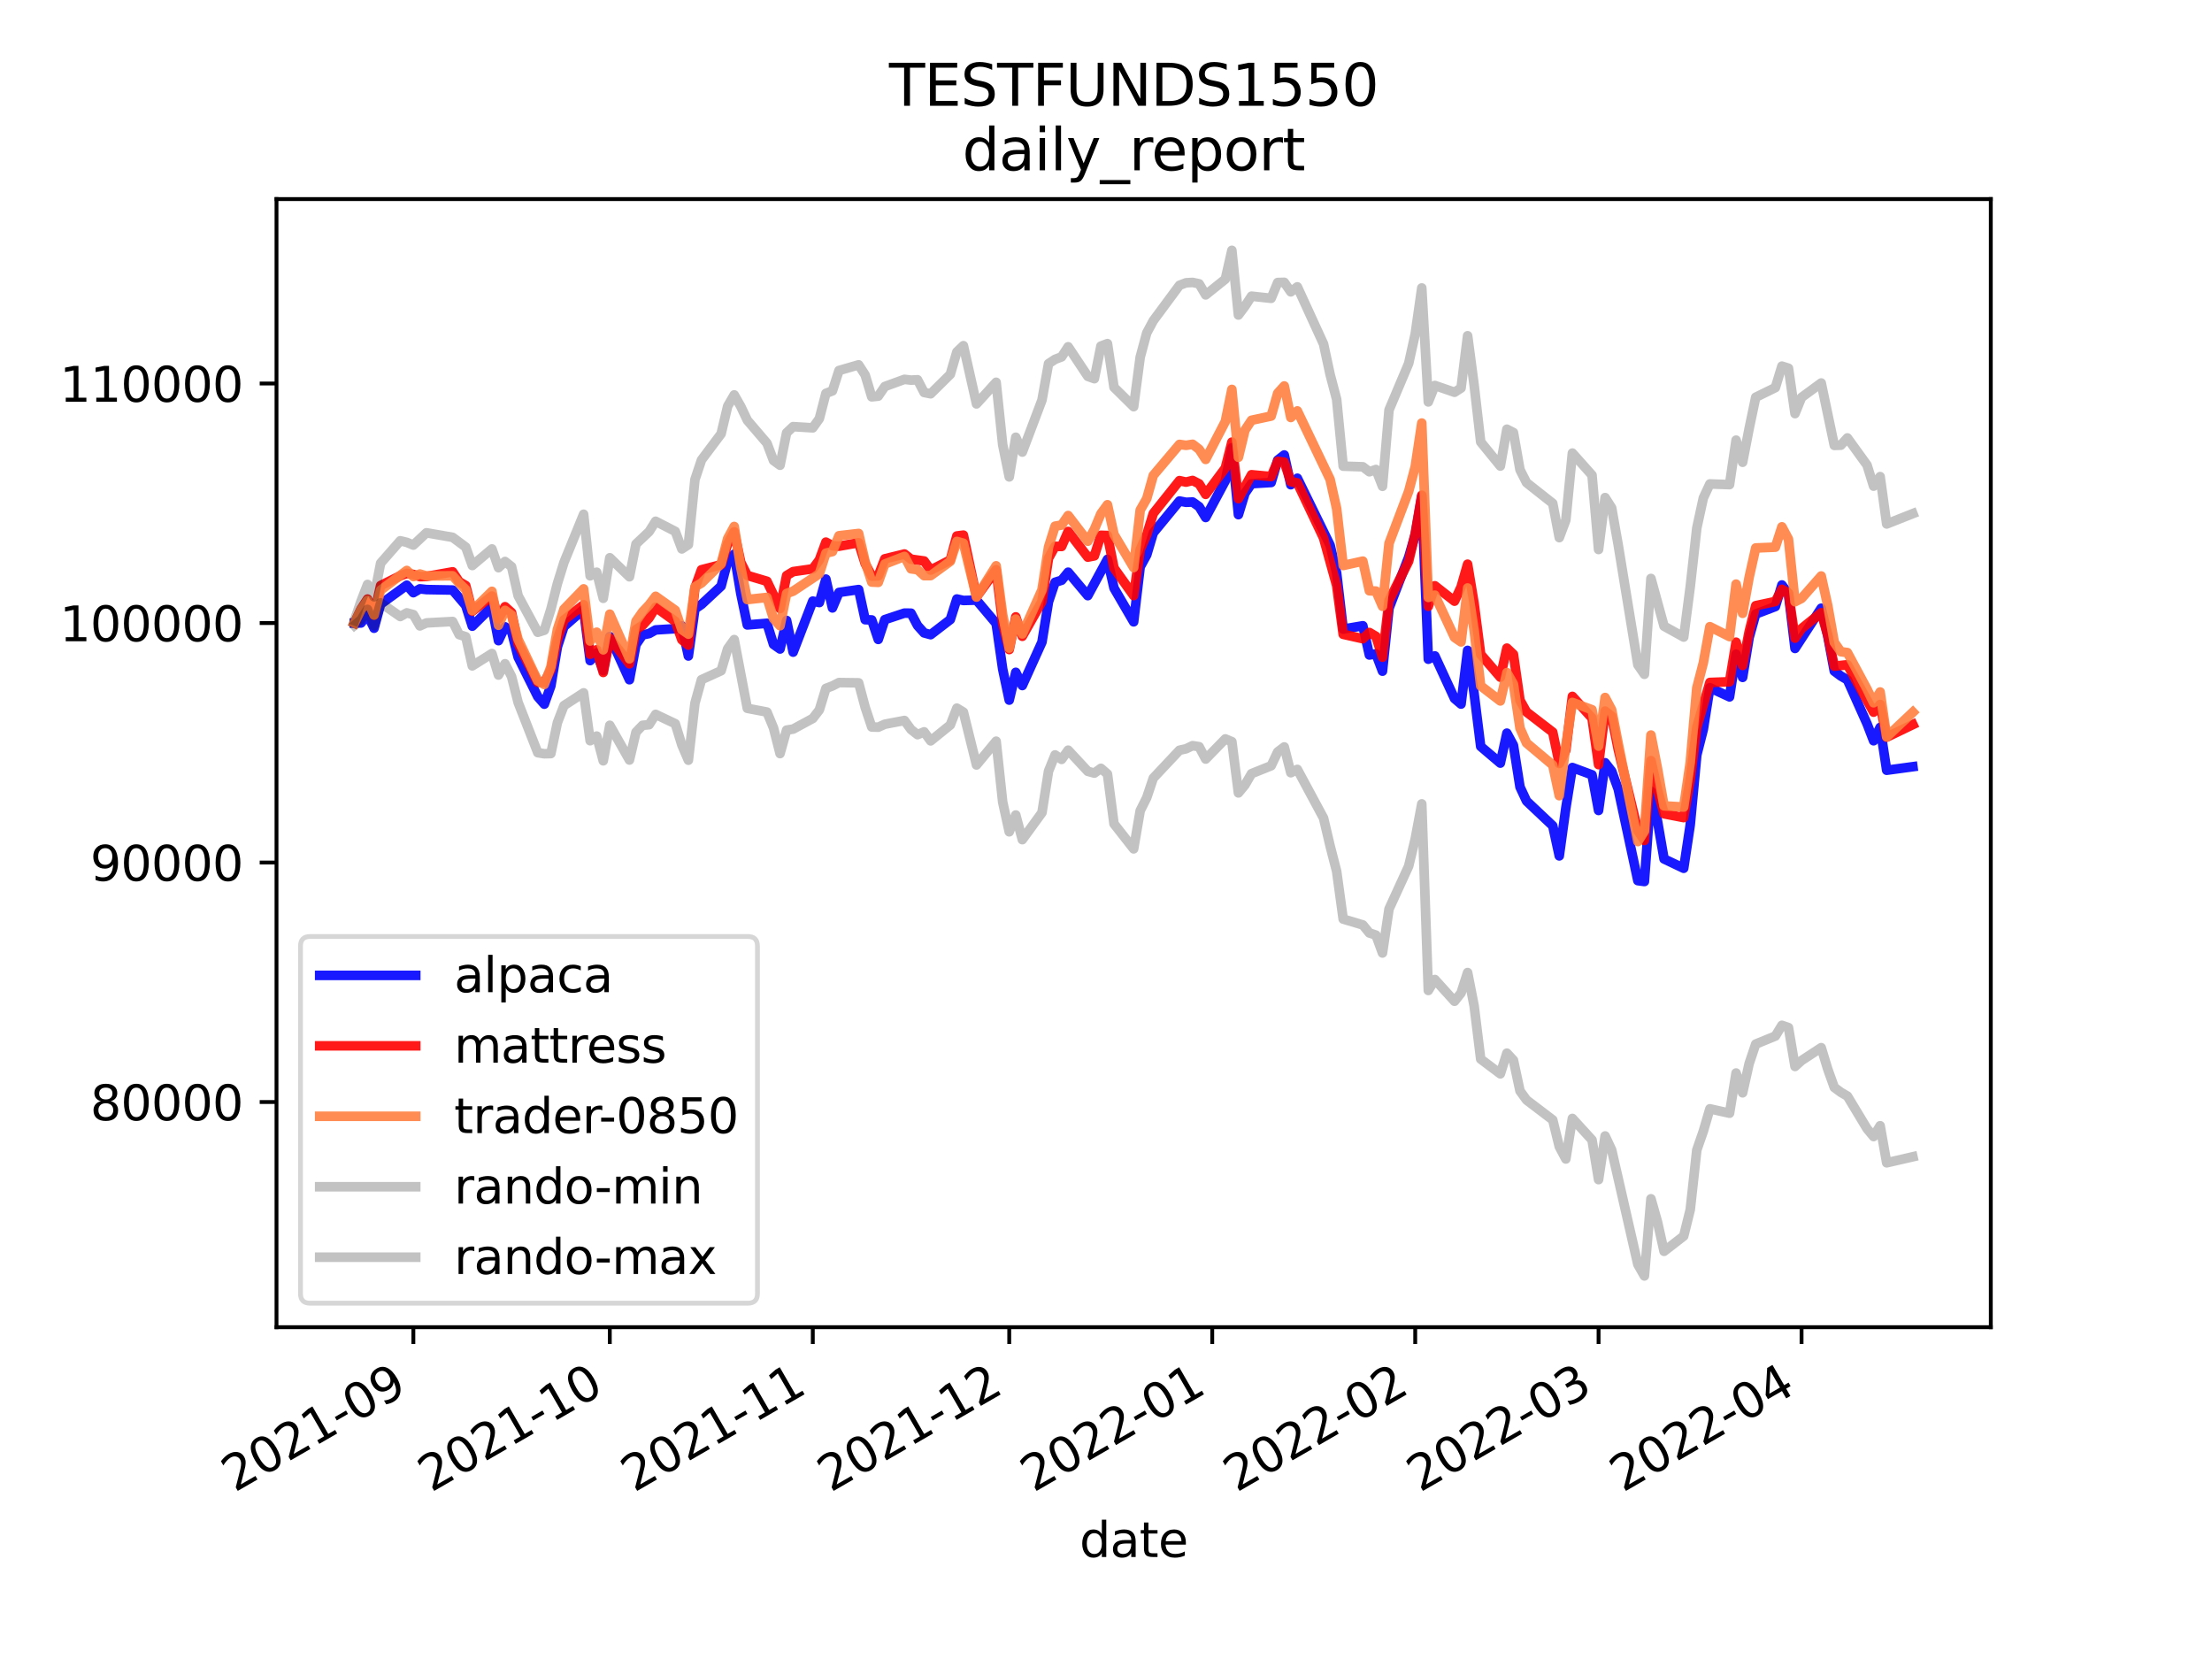 <?xml version="1.0" encoding="utf-8" standalone="no"?>
<!DOCTYPE svg PUBLIC "-//W3C//DTD SVG 1.1//EN"
  "http://www.w3.org/Graphics/SVG/1.1/DTD/svg11.dtd">
<svg height="345.6pt" version="1.1" viewBox="0 0 460.8 345.6" width="460.8pt" xmlns="http://www.w3.org/2000/svg" xmlns:xlink="http://www.w3.org/1999/xlink">
 <defs>
  <style type="text/css">*{stroke-linecap:butt;stroke-linejoin:round;}</style>
 </defs>
 <g id="figure_1">
  <g id="patch_1">
   <path d="M 0 345.6 
L 460.8 345.6 
L 460.8 0 
L 0 0 
z
" style="fill:#ffffff;"/>
  </g>
  <g id="axes_1">
   <g id="patch_2">
    <path d="M 57.6 276.48 
L 414.72 276.48 
L 414.72 41.472 
L 57.6 41.472 
z
" style="fill:#ffffff;"/>
   </g>
   <g id="matplotlib.axis_1">
    <g id="xtick_1">
     <g id="line2d_1">
      <defs>
       <path d="M 0 0 
L 0 3.5 
" id="mfaa1aee635" style="stroke:#000000;stroke-width:0.8;"/>
      </defs>
      <g>
       <use style="stroke:#000000;stroke-width:0.8;" x="86.11" xlink:href="#mfaa1aee635" y="276.48"/>
      </g>
     </g>
     <g id="text_1">
      <!-- 2021-09 -->
      <g transform="translate(48.885 310.952)rotate(-30)scale(0.1 -0.1)">
       <defs>
        <path d="M 1228 531 
L 3431 531 
L 3431 0 
L 469 0 
L 469 531 
Q 828 903 1448 1529 
Q 2069 2156 2228 2338 
Q 2531 2678 2651 2914 
Q 2772 3150 2772 3378 
Q 2772 3750 2511 3984 
Q 2250 4219 1831 4219 
Q 1534 4219 1204 4116 
Q 875 4013 500 3803 
L 500 4441 
Q 881 4594 1212 4672 
Q 1544 4750 1819 4750 
Q 2544 4750 2975 4387 
Q 3406 4025 3406 3419 
Q 3406 3131 3298 2873 
Q 3191 2616 2906 2266 
Q 2828 2175 2409 1742 
Q 1991 1309 1228 531 
z
" id="DejaVuSans-32" transform="scale(0.016)"/>
        <path d="M 2034 4250 
Q 1547 4250 1301 3770 
Q 1056 3291 1056 2328 
Q 1056 1369 1301 889 
Q 1547 409 2034 409 
Q 2525 409 2770 889 
Q 3016 1369 3016 2328 
Q 3016 3291 2770 3770 
Q 2525 4250 2034 4250 
z
M 2034 4750 
Q 2819 4750 3233 4129 
Q 3647 3509 3647 2328 
Q 3647 1150 3233 529 
Q 2819 -91 2034 -91 
Q 1250 -91 836 529 
Q 422 1150 422 2328 
Q 422 3509 836 4129 
Q 1250 4750 2034 4750 
z
" id="DejaVuSans-30" transform="scale(0.016)"/>
        <path d="M 794 531 
L 1825 531 
L 1825 4091 
L 703 3866 
L 703 4441 
L 1819 4666 
L 2450 4666 
L 2450 531 
L 3481 531 
L 3481 0 
L 794 0 
L 794 531 
z
" id="DejaVuSans-31" transform="scale(0.016)"/>
        <path d="M 313 2009 
L 1997 2009 
L 1997 1497 
L 313 1497 
L 313 2009 
z
" id="DejaVuSans-2d" transform="scale(0.016)"/>
        <path d="M 703 97 
L 703 672 
Q 941 559 1184 500 
Q 1428 441 1663 441 
Q 2288 441 2617 861 
Q 2947 1281 2994 2138 
Q 2813 1869 2534 1725 
Q 2256 1581 1919 1581 
Q 1219 1581 811 2004 
Q 403 2428 403 3163 
Q 403 3881 828 4315 
Q 1253 4750 1959 4750 
Q 2769 4750 3195 4129 
Q 3622 3509 3622 2328 
Q 3622 1225 3098 567 
Q 2575 -91 1691 -91 
Q 1453 -91 1209 -44 
Q 966 3 703 97 
z
M 1959 2075 
Q 2384 2075 2632 2365 
Q 2881 2656 2881 3163 
Q 2881 3666 2632 3958 
Q 2384 4250 1959 4250 
Q 1534 4250 1286 3958 
Q 1038 3666 1038 3163 
Q 1038 2656 1286 2365 
Q 1534 2075 1959 2075 
z
" id="DejaVuSans-39" transform="scale(0.016)"/>
       </defs>
       <use xlink:href="#DejaVuSans-32"/>
       <use x="63.623" xlink:href="#DejaVuSans-30"/>
       <use x="127.246" xlink:href="#DejaVuSans-32"/>
       <use x="190.869" xlink:href="#DejaVuSans-31"/>
       <use x="254.492" xlink:href="#DejaVuSans-2d"/>
       <use x="290.576" xlink:href="#DejaVuSans-30"/>
       <use x="354.199" xlink:href="#DejaVuSans-39"/>
      </g>
     </g>
    </g>
    <g id="xtick_2">
     <g id="line2d_2">
      <g>
       <use style="stroke:#000000;stroke-width:0.8;" x="127.032" xlink:href="#mfaa1aee635" y="276.48"/>
      </g>
     </g>
     <g id="text_2">
      <!-- 2021-10 -->
      <g transform="translate(89.808 310.952)rotate(-30)scale(0.1 -0.1)">
       <use xlink:href="#DejaVuSans-32"/>
       <use x="63.623" xlink:href="#DejaVuSans-30"/>
       <use x="127.246" xlink:href="#DejaVuSans-32"/>
       <use x="190.869" xlink:href="#DejaVuSans-31"/>
       <use x="254.492" xlink:href="#DejaVuSans-2d"/>
       <use x="290.576" xlink:href="#DejaVuSans-31"/>
       <use x="354.199" xlink:href="#DejaVuSans-30"/>
      </g>
     </g>
    </g>
    <g id="xtick_3">
     <g id="line2d_3">
      <g>
       <use style="stroke:#000000;stroke-width:0.8;" x="169.319" xlink:href="#mfaa1aee635" y="276.48"/>
      </g>
     </g>
     <g id="text_3">
      <!-- 2021-11 -->
      <g transform="translate(132.095 310.952)rotate(-30)scale(0.1 -0.1)">
       <use xlink:href="#DejaVuSans-32"/>
       <use x="63.623" xlink:href="#DejaVuSans-30"/>
       <use x="127.246" xlink:href="#DejaVuSans-32"/>
       <use x="190.869" xlink:href="#DejaVuSans-31"/>
       <use x="254.492" xlink:href="#DejaVuSans-2d"/>
       <use x="290.576" xlink:href="#DejaVuSans-31"/>
       <use x="354.199" xlink:href="#DejaVuSans-31"/>
      </g>
     </g>
    </g>
    <g id="xtick_4">
     <g id="line2d_4">
      <g>
       <use style="stroke:#000000;stroke-width:0.8;" x="210.242" xlink:href="#mfaa1aee635" y="276.48"/>
      </g>
     </g>
     <g id="text_4">
      <!-- 2021-12 -->
      <g transform="translate(173.017 310.952)rotate(-30)scale(0.1 -0.1)">
       <use xlink:href="#DejaVuSans-32"/>
       <use x="63.623" xlink:href="#DejaVuSans-30"/>
       <use x="127.246" xlink:href="#DejaVuSans-32"/>
       <use x="190.869" xlink:href="#DejaVuSans-31"/>
       <use x="254.492" xlink:href="#DejaVuSans-2d"/>
       <use x="290.576" xlink:href="#DejaVuSans-31"/>
       <use x="354.199" xlink:href="#DejaVuSans-32"/>
      </g>
     </g>
    </g>
    <g id="xtick_5">
     <g id="line2d_5">
      <g>
       <use style="stroke:#000000;stroke-width:0.8;" x="252.529" xlink:href="#mfaa1aee635" y="276.48"/>
      </g>
     </g>
     <g id="text_5">
      <!-- 2022-01 -->
      <g transform="translate(215.304 310.952)rotate(-30)scale(0.1 -0.1)">
       <use xlink:href="#DejaVuSans-32"/>
       <use x="63.623" xlink:href="#DejaVuSans-30"/>
       <use x="127.246" xlink:href="#DejaVuSans-32"/>
       <use x="190.869" xlink:href="#DejaVuSans-32"/>
       <use x="254.492" xlink:href="#DejaVuSans-2d"/>
       <use x="290.576" xlink:href="#DejaVuSans-30"/>
       <use x="354.199" xlink:href="#DejaVuSans-31"/>
      </g>
     </g>
    </g>
    <g id="xtick_6">
     <g id="line2d_6">
      <g>
       <use style="stroke:#000000;stroke-width:0.8;" x="294.816" xlink:href="#mfaa1aee635" y="276.48"/>
      </g>
     </g>
     <g id="text_6">
      <!-- 2022-02 -->
      <g transform="translate(257.591 310.952)rotate(-30)scale(0.1 -0.1)">
       <use xlink:href="#DejaVuSans-32"/>
       <use x="63.623" xlink:href="#DejaVuSans-30"/>
       <use x="127.246" xlink:href="#DejaVuSans-32"/>
       <use x="190.869" xlink:href="#DejaVuSans-32"/>
       <use x="254.492" xlink:href="#DejaVuSans-2d"/>
       <use x="290.576" xlink:href="#DejaVuSans-30"/>
       <use x="354.199" xlink:href="#DejaVuSans-32"/>
      </g>
     </g>
    </g>
    <g id="xtick_7">
     <g id="line2d_7">
      <g>
       <use style="stroke:#000000;stroke-width:0.8;" x="333.011" xlink:href="#mfaa1aee635" y="276.48"/>
      </g>
     </g>
     <g id="text_7">
      <!-- 2022-03 -->
      <g transform="translate(295.786 310.952)rotate(-30)scale(0.1 -0.1)">
       <defs>
        <path d="M 2597 2516 
Q 3050 2419 3304 2112 
Q 3559 1806 3559 1356 
Q 3559 666 3084 287 
Q 2609 -91 1734 -91 
Q 1441 -91 1130 -33 
Q 819 25 488 141 
L 488 750 
Q 750 597 1062 519 
Q 1375 441 1716 441 
Q 2309 441 2620 675 
Q 2931 909 2931 1356 
Q 2931 1769 2642 2001 
Q 2353 2234 1838 2234 
L 1294 2234 
L 1294 2753 
L 1863 2753 
Q 2328 2753 2575 2939 
Q 2822 3125 2822 3475 
Q 2822 3834 2567 4026 
Q 2313 4219 1838 4219 
Q 1578 4219 1281 4162 
Q 984 4106 628 3988 
L 628 4550 
Q 988 4650 1302 4700 
Q 1616 4750 1894 4750 
Q 2613 4750 3031 4423 
Q 3450 4097 3450 3541 
Q 3450 3153 3228 2886 
Q 3006 2619 2597 2516 
z
" id="DejaVuSans-33" transform="scale(0.016)"/>
       </defs>
       <use xlink:href="#DejaVuSans-32"/>
       <use x="63.623" xlink:href="#DejaVuSans-30"/>
       <use x="127.246" xlink:href="#DejaVuSans-32"/>
       <use x="190.869" xlink:href="#DejaVuSans-32"/>
       <use x="254.492" xlink:href="#DejaVuSans-2d"/>
       <use x="290.576" xlink:href="#DejaVuSans-30"/>
       <use x="354.199" xlink:href="#DejaVuSans-33"/>
      </g>
     </g>
    </g>
    <g id="xtick_8">
     <g id="line2d_8">
      <g>
       <use style="stroke:#000000;stroke-width:0.8;" x="375.298" xlink:href="#mfaa1aee635" y="276.48"/>
      </g>
     </g>
     <g id="text_8">
      <!-- 2022-04 -->
      <g transform="translate(338.073 310.952)rotate(-30)scale(0.1 -0.1)">
       <defs>
        <path d="M 2419 4116 
L 825 1625 
L 2419 1625 
L 2419 4116 
z
M 2253 4666 
L 3047 4666 
L 3047 1625 
L 3713 1625 
L 3713 1100 
L 3047 1100 
L 3047 0 
L 2419 0 
L 2419 1100 
L 313 1100 
L 313 1709 
L 2253 4666 
z
" id="DejaVuSans-34" transform="scale(0.016)"/>
       </defs>
       <use xlink:href="#DejaVuSans-32"/>
       <use x="63.623" xlink:href="#DejaVuSans-30"/>
       <use x="127.246" xlink:href="#DejaVuSans-32"/>
       <use x="190.869" xlink:href="#DejaVuSans-32"/>
       <use x="254.492" xlink:href="#DejaVuSans-2d"/>
       <use x="290.576" xlink:href="#DejaVuSans-30"/>
       <use x="354.199" xlink:href="#DejaVuSans-34"/>
      </g>
     </g>
    </g>
    <g id="text_9">
     <!-- date -->
     <g transform="translate(224.885 324.351)scale(0.1 -0.1)">
      <defs>
       <path d="M 2906 2969 
L 2906 4863 
L 3481 4863 
L 3481 0 
L 2906 0 
L 2906 525 
Q 2725 213 2448 61 
Q 2172 -91 1784 -91 
Q 1150 -91 751 415 
Q 353 922 353 1747 
Q 353 2572 751 3078 
Q 1150 3584 1784 3584 
Q 2172 3584 2448 3432 
Q 2725 3281 2906 2969 
z
M 947 1747 
Q 947 1113 1208 752 
Q 1469 391 1925 391 
Q 2381 391 2643 752 
Q 2906 1113 2906 1747 
Q 2906 2381 2643 2742 
Q 2381 3103 1925 3103 
Q 1469 3103 1208 2742 
Q 947 2381 947 1747 
z
" id="DejaVuSans-64" transform="scale(0.016)"/>
       <path d="M 2194 1759 
Q 1497 1759 1228 1600 
Q 959 1441 959 1056 
Q 959 750 1161 570 
Q 1363 391 1709 391 
Q 2188 391 2477 730 
Q 2766 1069 2766 1631 
L 2766 1759 
L 2194 1759 
z
M 3341 1997 
L 3341 0 
L 2766 0 
L 2766 531 
Q 2569 213 2275 61 
Q 1981 -91 1556 -91 
Q 1019 -91 701 211 
Q 384 513 384 1019 
Q 384 1609 779 1909 
Q 1175 2209 1959 2209 
L 2766 2209 
L 2766 2266 
Q 2766 2663 2505 2880 
Q 2244 3097 1772 3097 
Q 1472 3097 1187 3025 
Q 903 2953 641 2809 
L 641 3341 
Q 956 3463 1253 3523 
Q 1550 3584 1831 3584 
Q 2591 3584 2966 3190 
Q 3341 2797 3341 1997 
z
" id="DejaVuSans-61" transform="scale(0.016)"/>
       <path d="M 1172 4494 
L 1172 3500 
L 2356 3500 
L 2356 3053 
L 1172 3053 
L 1172 1153 
Q 1172 725 1289 603 
Q 1406 481 1766 481 
L 2356 481 
L 2356 0 
L 1766 0 
Q 1100 0 847 248 
Q 594 497 594 1153 
L 594 3053 
L 172 3053 
L 172 3500 
L 594 3500 
L 594 4494 
L 1172 4494 
z
" id="DejaVuSans-74" transform="scale(0.016)"/>
       <path d="M 3597 1894 
L 3597 1613 
L 953 1613 
Q 991 1019 1311 708 
Q 1631 397 2203 397 
Q 2534 397 2845 478 
Q 3156 559 3463 722 
L 3463 178 
Q 3153 47 2828 -22 
Q 2503 -91 2169 -91 
Q 1331 -91 842 396 
Q 353 884 353 1716 
Q 353 2575 817 3079 
Q 1281 3584 2069 3584 
Q 2775 3584 3186 3129 
Q 3597 2675 3597 1894 
z
M 3022 2063 
Q 3016 2534 2758 2815 
Q 2500 3097 2075 3097 
Q 1594 3097 1305 2825 
Q 1016 2553 972 2059 
L 3022 2063 
z
" id="DejaVuSans-65" transform="scale(0.016)"/>
      </defs>
      <use xlink:href="#DejaVuSans-64"/>
      <use x="63.477" xlink:href="#DejaVuSans-61"/>
      <use x="124.756" xlink:href="#DejaVuSans-74"/>
      <use x="163.965" xlink:href="#DejaVuSans-65"/>
     </g>
    </g>
   </g>
   <g id="matplotlib.axis_2">
    <g id="ytick_1">
     <g id="line2d_9">
      <defs>
       <path d="M 0 0 
L -3.5 0 
" id="mb81614336d" style="stroke:#000000;stroke-width:0.8;"/>
      </defs>
      <g>
       <use style="stroke:#000000;stroke-width:0.8;" x="57.6" xlink:href="#mb81614336d" y="229.572"/>
      </g>
     </g>
     <g id="text_10">
      <!-- 80000 -->
      <g transform="translate(18.788 233.372)scale(0.1 -0.1)">
       <defs>
        <path d="M 2034 2216 
Q 1584 2216 1326 1975 
Q 1069 1734 1069 1313 
Q 1069 891 1326 650 
Q 1584 409 2034 409 
Q 2484 409 2743 651 
Q 3003 894 3003 1313 
Q 3003 1734 2745 1975 
Q 2488 2216 2034 2216 
z
M 1403 2484 
Q 997 2584 770 2862 
Q 544 3141 544 3541 
Q 544 4100 942 4425 
Q 1341 4750 2034 4750 
Q 2731 4750 3128 4425 
Q 3525 4100 3525 3541 
Q 3525 3141 3298 2862 
Q 3072 2584 2669 2484 
Q 3125 2378 3379 2068 
Q 3634 1759 3634 1313 
Q 3634 634 3220 271 
Q 2806 -91 2034 -91 
Q 1263 -91 848 271 
Q 434 634 434 1313 
Q 434 1759 690 2068 
Q 947 2378 1403 2484 
z
M 1172 3481 
Q 1172 3119 1398 2916 
Q 1625 2713 2034 2713 
Q 2441 2713 2670 2916 
Q 2900 3119 2900 3481 
Q 2900 3844 2670 4047 
Q 2441 4250 2034 4250 
Q 1625 4250 1398 4047 
Q 1172 3844 1172 3481 
z
" id="DejaVuSans-38" transform="scale(0.016)"/>
       </defs>
       <use xlink:href="#DejaVuSans-38"/>
       <use x="63.623" xlink:href="#DejaVuSans-30"/>
       <use x="127.246" xlink:href="#DejaVuSans-30"/>
       <use x="190.869" xlink:href="#DejaVuSans-30"/>
       <use x="254.492" xlink:href="#DejaVuSans-30"/>
      </g>
     </g>
    </g>
    <g id="ytick_2">
     <g id="line2d_10">
      <g>
       <use style="stroke:#000000;stroke-width:0.8;" x="57.6" xlink:href="#mb81614336d" y="179.679"/>
      </g>
     </g>
     <g id="text_11">
      <!-- 90000 -->
      <g transform="translate(18.788 183.479)scale(0.1 -0.1)">
       <use xlink:href="#DejaVuSans-39"/>
       <use x="63.623" xlink:href="#DejaVuSans-30"/>
       <use x="127.246" xlink:href="#DejaVuSans-30"/>
       <use x="190.869" xlink:href="#DejaVuSans-30"/>
       <use x="254.492" xlink:href="#DejaVuSans-30"/>
      </g>
     </g>
    </g>
    <g id="ytick_3">
     <g id="line2d_11">
      <g>
       <use style="stroke:#000000;stroke-width:0.8;" x="57.6" xlink:href="#mb81614336d" y="129.787"/>
      </g>
     </g>
     <g id="text_12">
      <!-- 100000 -->
      <g transform="translate(12.425 133.586)scale(0.1 -0.1)">
       <use xlink:href="#DejaVuSans-31"/>
       <use x="63.623" xlink:href="#DejaVuSans-30"/>
       <use x="127.246" xlink:href="#DejaVuSans-30"/>
       <use x="190.869" xlink:href="#DejaVuSans-30"/>
       <use x="254.492" xlink:href="#DejaVuSans-30"/>
       <use x="318.115" xlink:href="#DejaVuSans-30"/>
      </g>
     </g>
    </g>
    <g id="ytick_4">
     <g id="line2d_12">
      <g>
       <use style="stroke:#000000;stroke-width:0.8;" x="57.6" xlink:href="#mb81614336d" y="79.894"/>
      </g>
     </g>
     <g id="text_13">
      <!-- 110000 -->
      <g transform="translate(12.425 83.693)scale(0.1 -0.1)">
       <use xlink:href="#DejaVuSans-31"/>
       <use x="63.623" xlink:href="#DejaVuSans-31"/>
       <use x="127.246" xlink:href="#DejaVuSans-30"/>
       <use x="190.869" xlink:href="#DejaVuSans-30"/>
       <use x="254.492" xlink:href="#DejaVuSans-30"/>
       <use x="318.115" xlink:href="#DejaVuSans-30"/>
      </g>
     </g>
    </g>
   </g>
   <g id="line2d_13">
    <path clip-path="url(#p9265142a71)" d="M 73.833 129.787 
L 75.197 129.784 
L 76.561 128.086 
L 77.925 130.87 
L 79.289 125.853 
L 84.745 121.909 
L 86.11 123.465 
L 87.474 122.666 
L 88.838 122.821 
L 94.294 122.918 
L 97.022 126.135 
L 98.386 130.444 
L 102.479 126.388 
L 103.843 133.461 
L 105.207 130.579 
L 106.571 131.546 
L 107.935 136.905 
L 112.027 145.125 
L 113.391 146.689 
L 114.756 142.885 
L 116.12 134.735 
L 117.484 130.527 
L 121.576 126.948 
L 122.94 137.616 
L 124.304 136.02 
L 125.668 139.69 
L 127.032 132.603 
L 131.125 141.6 
L 132.489 134.26 
L 133.853 132.262 
L 135.217 131.986 
L 136.581 131.225 
L 140.673 130.97 
L 142.037 130.384 
L 143.402 136.657 
L 144.766 126.849 
L 146.13 125.916 
L 150.222 122.099 
L 151.586 116.921 
L 152.95 115.438 
L 154.314 123.625 
L 155.678 130.184 
L 159.771 129.842 
L 161.135 134.234 
L 162.499 135.198 
L 163.863 129.248 
L 165.227 135.851 
L 169.319 125.224 
L 170.683 125.526 
L 172.048 120.636 
L 173.412 126.64 
L 174.776 123.417 
L 178.868 122.815 
L 180.232 129.094 
L 181.596 129.143 
L 182.96 133.204 
L 184.324 129.08 
L 188.417 127.72 
L 189.781 127.739 
L 191.145 130.319 
L 192.509 131.843 
L 193.873 132.213 
L 197.965 129.068 
L 199.329 124.783 
L 200.694 125.089 
L 203.422 125.016 
L 207.514 129.874 
L 208.878 139.392 
L 210.242 145.846 
L 211.606 140.057 
L 212.97 142.808 
L 217.063 133.753 
L 218.427 125.34 
L 219.791 121.3 
L 221.155 120.875 
L 222.519 119.201 
L 226.611 124.083 
L 230.704 116.522 
L 232.068 122.512 
L 236.16 129.54 
L 237.524 118.079 
L 238.888 115.587 
L 240.252 111.004 
L 245.709 104.37 
L 247.073 104.638 
L 248.437 104.579 
L 249.801 105.555 
L 251.165 107.799 
L 255.257 100.153 
L 256.621 93.287 
L 257.986 107.213 
L 259.35 102.759 
L 260.714 100.762 
L 264.806 100.513 
L 266.17 95.853 
L 267.534 94.783 
L 268.898 100.976 
L 270.262 99.622 
L 277.083 113.571 
L 278.447 119.373 
L 279.811 131.054 
L 283.903 130.357 
L 285.267 136.446 
L 286.632 136.206 
L 287.996 139.818 
L 289.36 126.706 
L 293.452 116.075 
L 294.816 111.387 
L 296.18 103.368 
L 297.544 137.325 
L 298.908 136.64 
L 303.001 145.516 
L 304.365 146.675 
L 305.729 135.492 
L 307.093 144.557 
L 308.457 155.497 
L 312.549 158.969 
L 313.913 152.731 
L 315.277 155.257 
L 316.642 163.943 
L 318.006 166.873 
L 323.462 172.025 
L 324.826 178.298 
L 326.19 168.342 
L 327.554 159.89 
L 331.647 161.415 
L 333.011 168.831 
L 334.375 158.894 
L 335.739 160.642 
L 337.103 164.389 
L 341.195 183.455 
L 342.559 183.637 
L 343.923 164.843 
L 345.288 171.057 
L 346.652 178.933 
L 350.744 180.877 
L 352.108 171.821 
L 353.472 157.285 
L 354.836 151.921 
L 356.2 143.263 
L 360.293 145.174 
L 361.657 136.278 
L 363.021 141.111 
L 364.385 132.784 
L 365.749 127.912 
L 369.841 126.355 
L 371.205 121.862 
L 372.569 123.689 
L 373.934 135.083 
L 379.39 126.703 
L 380.754 132.477 
L 382.118 139.806 
L 383.482 140.825 
L 384.846 141.616 
L 388.939 150.776 
L 390.303 154.312 
L 391.667 151.531 
L 393.031 160.456 
L 398.487 159.717 
L 398.487 159.717 
" style="fill:none;stroke:#0000ff;stroke-linecap:square;stroke-opacity:0.9;stroke-width:2;"/>
   </g>
   <g id="line2d_14">
    <path clip-path="url(#p9265142a71)" d="M 73.833 129.787 
L 75.197 126.914 
L 76.561 124.802 
L 77.925 128.127 
L 79.289 121.98 
L 83.381 119.953 
L 84.745 119.456 
L 86.11 119.668 
L 87.474 120.134 
L 88.838 120.091 
L 94.294 119.121 
L 95.658 121.189 
L 97.022 121.989 
L 98.386 127.34 
L 102.479 124.18 
L 103.843 128.923 
L 105.207 126.388 
L 106.571 127.617 
L 107.935 134.094 
L 112.027 142.127 
L 113.391 142.137 
L 114.756 139.543 
L 116.12 133.206 
L 117.484 129.152 
L 121.576 125.988 
L 122.94 136.293 
L 124.304 135.368 
L 125.668 140.084 
L 127.032 132.95 
L 131.125 138.284 
L 132.489 131.164 
L 133.853 130.261 
L 135.217 128.734 
L 136.581 126.501 
L 140.673 129.445 
L 142.037 133.267 
L 143.402 134.397 
L 144.766 122.484 
L 146.13 118.69 
L 150.222 117.643 
L 151.586 113.318 
L 152.95 110.798 
L 154.314 117.145 
L 155.678 119.874 
L 159.771 121.09 
L 162.499 126.779 
L 163.863 119.903 
L 165.227 119.078 
L 169.319 118.493 
L 170.683 116.654 
L 172.048 112.936 
L 173.412 113.683 
L 174.776 113.789 
L 178.868 113.06 
L 180.232 117.4 
L 181.596 119.99 
L 182.96 119.955 
L 184.324 116.409 
L 188.417 115.41 
L 189.781 116.487 
L 192.509 116.865 
L 193.873 118.762 
L 197.965 116.659 
L 199.329 111.655 
L 200.694 111.478 
L 203.422 124.335 
L 207.514 118.697 
L 208.878 129.813 
L 210.242 135.313 
L 211.606 128.509 
L 212.97 132.551 
L 217.063 125.315 
L 218.427 116.291 
L 219.791 113.81 
L 221.155 113.84 
L 222.519 110.711 
L 226.611 116.06 
L 227.975 115.792 
L 229.34 111.511 
L 230.704 111.557 
L 232.068 118.339 
L 236.16 124.073 
L 237.524 114.506 
L 238.888 111.417 
L 240.252 106.961 
L 245.709 100.121 
L 247.073 100.434 
L 248.437 100.09 
L 249.801 100.791 
L 251.165 102.981 
L 255.257 97.498 
L 256.621 92.105 
L 257.986 103.876 
L 260.714 98.896 
L 264.806 99.279 
L 266.17 96.104 
L 267.534 96.286 
L 268.898 100.334 
L 270.262 100.592 
L 275.719 112.074 
L 278.447 121.952 
L 279.811 132.141 
L 283.903 133.057 
L 285.267 131.761 
L 286.632 132.565 
L 287.996 136.909 
L 289.36 125.128 
L 293.452 116.922 
L 294.816 111.139 
L 296.18 103.168 
L 297.544 126.304 
L 298.908 122.028 
L 303.001 125.234 
L 304.365 122.285 
L 305.729 117.535 
L 307.093 125.783 
L 308.457 136.322 
L 312.549 141.073 
L 313.913 135.017 
L 315.277 136.313 
L 316.642 145.883 
L 318.006 148.319 
L 323.462 152.519 
L 324.826 159.041 
L 326.19 156.307 
L 327.554 145.071 
L 331.647 149.588 
L 333.011 159.284 
L 334.375 148.145 
L 335.739 149.212 
L 337.103 156.103 
L 341.195 173.035 
L 342.559 175.082 
L 343.923 158.459 
L 345.288 164.502 
L 346.652 169.528 
L 350.744 170.322 
L 352.108 162.364 
L 353.472 151.525 
L 356.2 142.167 
L 360.293 142.022 
L 361.657 133.783 
L 363.021 138.626 
L 364.385 131.556 
L 365.749 126.173 
L 369.841 125.298 
L 371.205 122.764 
L 372.569 123.589 
L 373.934 132.938 
L 375.298 130.941 
L 379.39 127.642 
L 380.754 132.324 
L 382.118 138.77 
L 384.846 138.479 
L 390.303 148.352 
L 391.667 146.761 
L 393.031 153.569 
L 398.487 150.939 
L 398.487 150.939 
" style="fill:none;stroke:#ff0000;stroke-linecap:square;stroke-opacity:0.9;stroke-width:2;"/>
   </g>
   <g id="line2d_15">
    <path clip-path="url(#p9265142a71)" d="M 73.833 129.787 
L 75.197 127.047 
L 76.561 125.076 
L 77.925 128.119 
L 79.289 122.948 
L 84.745 118.842 
L 86.11 120.112 
L 87.474 119.58 
L 88.838 119.975 
L 94.294 119.948 
L 95.658 121.473 
L 97.022 122.804 
L 98.386 127.216 
L 102.479 123.188 
L 103.843 130.254 
L 105.207 127.147 
L 106.571 128.128 
L 107.935 133.215 
L 112.027 141.841 
L 113.391 142.594 
L 114.756 138.933 
L 116.12 131.122 
L 117.484 126.909 
L 121.576 122.676 
L 122.94 133.535 
L 124.304 131.701 
L 125.668 135.371 
L 127.032 127.943 
L 131.125 137.242 
L 132.489 129.411 
L 133.853 127.46 
L 135.217 126.017 
L 136.581 124.22 
L 140.673 127.13 
L 142.037 131.167 
L 143.402 132.103 
L 144.766 122.26 
L 146.13 121.452 
L 150.222 117.442 
L 151.586 112.19 
L 152.95 109.677 
L 154.314 118.226 
L 155.678 124.899 
L 159.771 124.452 
L 161.135 128.885 
L 162.499 130.355 
L 163.863 123.645 
L 165.227 123.149 
L 170.683 119.528 
L 172.048 115.238 
L 173.412 114.906 
L 174.776 111.608 
L 178.868 111.131 
L 180.232 117.054 
L 181.596 121.252 
L 182.96 121.318 
L 184.324 117.498 
L 188.417 115.912 
L 189.781 118.495 
L 191.145 118.67 
L 192.509 119.919 
L 193.873 119.909 
L 197.965 116.935 
L 199.329 112.788 
L 200.694 113.17 
L 203.422 124.379 
L 207.514 117.868 
L 208.878 128.062 
L 210.242 135.011 
L 211.606 128.975 
L 212.97 132.063 
L 217.063 122.876 
L 218.427 113.958 
L 219.791 109.612 
L 221.155 109.377 
L 222.519 107.396 
L 226.611 112.746 
L 227.975 110.274 
L 229.34 107.014 
L 230.704 105.146 
L 232.068 111.335 
L 236.16 118.234 
L 237.524 106.262 
L 238.888 103.873 
L 240.252 99.034 
L 245.709 92.578 
L 247.073 92.773 
L 248.437 92.553 
L 249.801 93.596 
L 251.165 95.703 
L 255.257 87.805 
L 256.621 81.12 
L 257.986 95.263 
L 259.35 89.601 
L 260.714 87.551 
L 264.806 86.672 
L 266.17 81.914 
L 267.534 80.406 
L 268.898 86.972 
L 270.262 85.603 
L 277.083 99.864 
L 278.447 105.96 
L 279.811 117.806 
L 283.903 116.894 
L 285.267 123.068 
L 286.632 123.136 
L 287.996 126.301 
L 289.36 113.191 
L 293.452 102.364 
L 294.816 97.209 
L 296.18 88.13 
L 297.544 124.45 
L 298.908 123.982 
L 303.001 132.782 
L 304.365 133.721 
L 305.729 122.488 
L 307.093 131.338 
L 308.457 142.88 
L 312.549 146.017 
L 313.913 140.115 
L 315.277 142.509 
L 316.642 151.694 
L 318.006 154.78 
L 323.462 159.367 
L 324.826 165.753 
L 326.19 155.331 
L 327.554 146.328 
L 331.647 147.854 
L 333.011 155.428 
L 334.375 145.304 
L 335.739 147.868 
L 337.103 154.888 
L 341.195 175.313 
L 342.559 173.13 
L 343.923 153.125 
L 345.288 160.115 
L 346.652 167.876 
L 350.744 168.121 
L 352.108 158.816 
L 353.472 143.321 
L 354.836 138.069 
L 356.2 130.549 
L 360.293 132.609 
L 361.657 121.686 
L 363.021 127.764 
L 364.385 120.222 
L 365.749 114.152 
L 369.841 113.986 
L 371.205 109.75 
L 372.569 112.315 
L 373.934 125.353 
L 375.298 124.653 
L 379.39 119.99 
L 380.754 126.162 
L 382.118 133.828 
L 383.482 135.763 
L 384.846 135.944 
L 388.939 143.57 
L 390.303 146.401 
L 391.667 144.151 
L 393.031 153.506 
L 398.487 148.363 
L 398.487 148.363 
" style="fill:none;stroke:#ff8040;stroke-linecap:square;stroke-opacity:0.9;stroke-width:2;"/>
   </g>
   <g id="line2d_16">
    <path clip-path="url(#p9265142a71)" d="M 73.833 130.286 
L 75.197 129.135 
L 76.561 126.948 
L 77.925 130.374 
L 79.289 125.593 
L 83.381 128.431 
L 84.745 127.671 
L 86.11 128.035 
L 87.474 130.388 
L 88.838 129.765 
L 94.294 129.471 
L 95.658 132.204 
L 97.022 132.64 
L 98.386 138.713 
L 102.479 136.14 
L 103.843 140.623 
L 105.207 138.268 
L 106.571 140.946 
L 107.935 146.337 
L 112.027 156.799 
L 113.391 157.022 
L 114.756 156.985 
L 116.12 150.523 
L 117.484 146.987 
L 121.576 144.334 
L 122.94 154.306 
L 124.304 153.341 
L 125.668 158.49 
L 127.032 151.09 
L 131.125 158.325 
L 132.489 152.525 
L 133.853 151.096 
L 135.217 150.967 
L 136.581 148.818 
L 140.673 150.763 
L 142.037 155.185 
L 143.402 158.365 
L 144.766 146.495 
L 146.13 141.592 
L 150.222 139.723 
L 151.586 135.135 
L 152.95 133.239 
L 155.678 147.554 
L 159.771 148.334 
L 161.135 151.634 
L 162.499 156.987 
L 163.863 152.097 
L 165.227 151.88 
L 169.319 149.665 
L 170.683 147.888 
L 172.048 143.41 
L 173.412 142.888 
L 174.776 142.191 
L 178.868 142.247 
L 180.232 147.342 
L 181.596 151.441 
L 182.96 151.488 
L 184.324 150.867 
L 188.417 150.092 
L 189.781 151.968 
L 191.145 153.041 
L 192.509 152.459 
L 193.873 154.335 
L 197.965 151.024 
L 199.329 147.518 
L 200.694 148.349 
L 203.422 159.356 
L 207.514 154.404 
L 208.878 167.09 
L 210.242 173.277 
L 211.606 169.779 
L 212.97 174.91 
L 217.063 169.284 
L 218.427 160.65 
L 219.791 157.264 
L 221.155 158.192 
L 222.519 156.275 
L 226.611 160.68 
L 227.975 161.051 
L 229.34 160.057 
L 230.704 161.246 
L 232.068 171.616 
L 236.16 176.832 
L 237.524 168.887 
L 238.888 166.156 
L 240.252 162.096 
L 245.709 156.289 
L 247.073 155.985 
L 248.437 155.337 
L 249.801 155.551 
L 251.165 158.127 
L 255.257 153.929 
L 256.621 154.502 
L 257.986 165.179 
L 259.35 163.526 
L 260.714 161.164 
L 264.806 159.52 
L 266.17 156.633 
L 267.534 155.601 
L 268.898 160.972 
L 270.262 160.281 
L 275.719 170.423 
L 277.083 176.218 
L 278.447 181.506 
L 279.811 191.46 
L 283.903 192.679 
L 285.267 194.352 
L 286.632 194.805 
L 287.996 198.524 
L 289.36 189.354 
L 293.452 180.432 
L 294.816 174.744 
L 296.18 167.463 
L 297.544 206.332 
L 298.908 204.054 
L 303.001 208.579 
L 304.365 206.858 
L 305.729 202.602 
L 307.093 209.575 
L 308.457 220.625 
L 312.549 223.701 
L 313.913 219.394 
L 315.277 220.867 
L 316.642 227.258 
L 318.006 229.146 
L 323.462 233.295 
L 324.826 238.859 
L 326.19 241.435 
L 327.554 232.992 
L 331.647 237.468 
L 333.011 245.738 
L 334.375 236.64 
L 335.739 239.548 
L 341.195 263.414 
L 342.559 265.798 
L 343.923 249.733 
L 345.288 254.562 
L 346.652 260.668 
L 350.744 257.498 
L 352.108 251.998 
L 353.472 239.58 
L 354.836 235.643 
L 356.2 230.988 
L 360.293 231.904 
L 361.657 223.532 
L 363.021 227.651 
L 364.385 221.545 
L 365.749 217.5 
L 369.841 215.83 
L 371.205 213.591 
L 372.569 214.068 
L 373.934 222.162 
L 375.298 220.93 
L 379.39 218.248 
L 380.754 222.723 
L 382.118 226.53 
L 383.482 227.54 
L 384.846 228.337 
L 388.939 235.121 
L 390.303 236.766 
L 391.667 234.513 
L 393.031 242.231 
L 398.487 240.976 
L 398.487 240.976 
" style="fill:none;stroke:#0d0d0d;stroke-linecap:square;stroke-opacity:0.25;stroke-width:2;"/>
   </g>
   <g id="line2d_17">
    <path clip-path="url(#p9265142a71)" d="M 73.833 129.288 
L 75.197 125.265 
L 76.561 121.752 
L 77.925 124.328 
L 79.289 117.325 
L 83.381 112.654 
L 84.745 112.984 
L 86.11 113.55 
L 88.838 110.99 
L 94.294 111.94 
L 97.022 113.966 
L 98.386 117.807 
L 102.479 114.353 
L 103.843 118.258 
L 105.207 116.968 
L 106.571 118.048 
L 107.935 124.102 
L 112.027 131.715 
L 113.391 131.292 
L 114.756 126.929 
L 116.12 121.557 
L 117.484 117.159 
L 121.576 107.132 
L 122.94 119.955 
L 124.304 119.204 
L 125.668 124.638 
L 127.032 116.193 
L 131.125 120.157 
L 132.489 113.333 
L 135.217 110.755 
L 136.581 108.589 
L 140.673 110.699 
L 142.037 114.347 
L 143.402 113.458 
L 144.766 99.915 
L 146.13 95.827 
L 150.222 90.368 
L 151.586 84.617 
L 152.95 82.268 
L 154.314 84.667 
L 155.678 87.543 
L 159.771 92.33 
L 161.135 95.931 
L 162.499 96.919 
L 163.863 90.165 
L 165.227 88.875 
L 169.319 89.127 
L 170.683 87.213 
L 172.048 81.946 
L 173.412 81.424 
L 174.776 77.188 
L 178.868 76.001 
L 180.232 78.119 
L 181.596 82.667 
L 182.96 82.519 
L 184.324 80.516 
L 188.417 79.026 
L 189.781 79.186 
L 191.145 79.117 
L 192.509 81.758 
L 193.873 82.034 
L 197.965 77.982 
L 199.329 73.313 
L 200.694 72.012 
L 203.422 84.141 
L 207.514 79.639 
L 208.878 92.638 
L 210.242 99.35 
L 211.606 91.088 
L 212.97 94.175 
L 217.063 83.348 
L 218.427 75.762 
L 219.791 74.858 
L 221.155 74.339 
L 222.519 72.239 
L 226.611 78.397 
L 227.975 78.889 
L 229.34 72.099 
L 230.704 71.581 
L 232.068 80.679 
L 236.16 84.718 
L 237.524 74.399 
L 238.888 69.351 
L 240.252 66.809 
L 245.709 59.434 
L 247.073 58.912 
L 248.437 58.833 
L 249.801 59.125 
L 251.165 61.433 
L 255.257 58.153 
L 256.621 52.154 
L 257.986 65.622 
L 259.35 63.797 
L 260.714 61.702 
L 264.806 62.145 
L 266.17 58.854 
L 267.534 58.815 
L 268.898 60.799 
L 270.262 59.755 
L 275.719 71.664 
L 277.083 78.002 
L 278.447 83.194 
L 279.811 97.111 
L 283.903 97.24 
L 285.267 98.28 
L 286.632 97.804 
L 287.996 101.309 
L 289.36 85.403 
L 293.452 75.716 
L 294.816 69.561 
L 296.18 59.986 
L 297.544 83.729 
L 298.908 80.302 
L 303.001 81.714 
L 304.365 80.837 
L 305.729 69.944 
L 307.093 80.258 
L 308.457 92.07 
L 312.549 97.088 
L 313.913 89.413 
L 315.277 90.11 
L 316.642 97.861 
L 318.006 100.547 
L 323.462 104.855 
L 324.826 111.999 
L 326.19 108.362 
L 327.554 94.387 
L 331.647 98.981 
L 333.011 114.471 
L 334.375 103.658 
L 335.739 105.811 
L 337.103 113.525 
L 341.195 138.49 
L 342.559 140.465 
L 343.923 120.506 
L 346.652 130.443 
L 350.744 132.712 
L 352.108 122.213 
L 353.472 110.015 
L 354.836 103.734 
L 356.2 100.815 
L 360.293 100.955 
L 361.657 91.691 
L 363.021 96.299 
L 364.385 89.233 
L 365.749 82.754 
L 369.841 80.746 
L 371.205 76.273 
L 372.569 76.71 
L 373.934 86.165 
L 375.298 82.786 
L 379.39 79.785 
L 382.118 92.783 
L 383.482 92.741 
L 384.846 91.227 
L 388.939 96.892 
L 390.303 101.27 
L 391.667 99.283 
L 393.031 109.15 
L 398.487 106.989 
L 398.487 106.989 
" style="fill:none;stroke:#0d0d0d;stroke-linecap:square;stroke-opacity:0.25;stroke-width:2;"/>
   </g>
   <g id="patch_3">
    <path d="M 57.6 276.48 
L 57.6 41.472 
" style="fill:none;stroke:#000000;stroke-linecap:square;stroke-linejoin:miter;stroke-width:0.8;"/>
   </g>
   <g id="patch_4">
    <path d="M 414.72 276.48 
L 414.72 41.472 
" style="fill:none;stroke:#000000;stroke-linecap:square;stroke-linejoin:miter;stroke-width:0.8;"/>
   </g>
   <g id="patch_5">
    <path d="M 57.6 276.48 
L 414.72 276.48 
" style="fill:none;stroke:#000000;stroke-linecap:square;stroke-linejoin:miter;stroke-width:0.8;"/>
   </g>
   <g id="patch_6">
    <path d="M 57.6 41.472 
L 414.72 41.472 
" style="fill:none;stroke:#000000;stroke-linecap:square;stroke-linejoin:miter;stroke-width:0.8;"/>
   </g>
   <g id="text_14">
    <!-- TESTFUNDS1550 -->
    <g transform="translate(185.2 22.035)scale(0.12 -0.12)">
     <defs>
      <path d="M -19 4666 
L 3928 4666 
L 3928 4134 
L 2272 4134 
L 2272 0 
L 1638 0 
L 1638 4134 
L -19 4134 
L -19 4666 
z
" id="DejaVuSans-54" transform="scale(0.016)"/>
      <path d="M 628 4666 
L 3578 4666 
L 3578 4134 
L 1259 4134 
L 1259 2753 
L 3481 2753 
L 3481 2222 
L 1259 2222 
L 1259 531 
L 3634 531 
L 3634 0 
L 628 0 
L 628 4666 
z
" id="DejaVuSans-45" transform="scale(0.016)"/>
      <path d="M 3425 4513 
L 3425 3897 
Q 3066 4069 2747 4153 
Q 2428 4238 2131 4238 
Q 1616 4238 1336 4038 
Q 1056 3838 1056 3469 
Q 1056 3159 1242 3001 
Q 1428 2844 1947 2747 
L 2328 2669 
Q 3034 2534 3370 2195 
Q 3706 1856 3706 1288 
Q 3706 609 3251 259 
Q 2797 -91 1919 -91 
Q 1588 -91 1214 -16 
Q 841 59 441 206 
L 441 856 
Q 825 641 1194 531 
Q 1563 422 1919 422 
Q 2459 422 2753 634 
Q 3047 847 3047 1241 
Q 3047 1584 2836 1778 
Q 2625 1972 2144 2069 
L 1759 2144 
Q 1053 2284 737 2584 
Q 422 2884 422 3419 
Q 422 4038 858 4394 
Q 1294 4750 2059 4750 
Q 2388 4750 2728 4690 
Q 3069 4631 3425 4513 
z
" id="DejaVuSans-53" transform="scale(0.016)"/>
      <path d="M 628 4666 
L 3309 4666 
L 3309 4134 
L 1259 4134 
L 1259 2759 
L 3109 2759 
L 3109 2228 
L 1259 2228 
L 1259 0 
L 628 0 
L 628 4666 
z
" id="DejaVuSans-46" transform="scale(0.016)"/>
      <path d="M 556 4666 
L 1191 4666 
L 1191 1831 
Q 1191 1081 1462 751 
Q 1734 422 2344 422 
Q 2950 422 3222 751 
Q 3494 1081 3494 1831 
L 3494 4666 
L 4128 4666 
L 4128 1753 
Q 4128 841 3676 375 
Q 3225 -91 2344 -91 
Q 1459 -91 1007 375 
Q 556 841 556 1753 
L 556 4666 
z
" id="DejaVuSans-55" transform="scale(0.016)"/>
      <path d="M 628 4666 
L 1478 4666 
L 3547 763 
L 3547 4666 
L 4159 4666 
L 4159 0 
L 3309 0 
L 1241 3903 
L 1241 0 
L 628 0 
L 628 4666 
z
" id="DejaVuSans-4e" transform="scale(0.016)"/>
      <path d="M 1259 4147 
L 1259 519 
L 2022 519 
Q 2988 519 3436 956 
Q 3884 1394 3884 2338 
Q 3884 3275 3436 3711 
Q 2988 4147 2022 4147 
L 1259 4147 
z
M 628 4666 
L 1925 4666 
Q 3281 4666 3915 4102 
Q 4550 3538 4550 2338 
Q 4550 1131 3912 565 
Q 3275 0 1925 0 
L 628 0 
L 628 4666 
z
" id="DejaVuSans-44" transform="scale(0.016)"/>
      <path d="M 691 4666 
L 3169 4666 
L 3169 4134 
L 1269 4134 
L 1269 2991 
Q 1406 3038 1543 3061 
Q 1681 3084 1819 3084 
Q 2600 3084 3056 2656 
Q 3513 2228 3513 1497 
Q 3513 744 3044 326 
Q 2575 -91 1722 -91 
Q 1428 -91 1123 -41 
Q 819 9 494 109 
L 494 744 
Q 775 591 1075 516 
Q 1375 441 1709 441 
Q 2250 441 2565 725 
Q 2881 1009 2881 1497 
Q 2881 1984 2565 2268 
Q 2250 2553 1709 2553 
Q 1456 2553 1204 2497 
Q 953 2441 691 2322 
L 691 4666 
z
" id="DejaVuSans-35" transform="scale(0.016)"/>
     </defs>
     <use xlink:href="#DejaVuSans-54"/>
     <use x="61.084" xlink:href="#DejaVuSans-45"/>
     <use x="124.268" xlink:href="#DejaVuSans-53"/>
     <use x="187.744" xlink:href="#DejaVuSans-54"/>
     <use x="248.828" xlink:href="#DejaVuSans-46"/>
     <use x="306.348" xlink:href="#DejaVuSans-55"/>
     <use x="379.541" xlink:href="#DejaVuSans-4e"/>
     <use x="454.346" xlink:href="#DejaVuSans-44"/>
     <use x="531.348" xlink:href="#DejaVuSans-53"/>
     <use x="594.824" xlink:href="#DejaVuSans-31"/>
     <use x="658.447" xlink:href="#DejaVuSans-35"/>
     <use x="722.07" xlink:href="#DejaVuSans-35"/>
     <use x="785.693" xlink:href="#DejaVuSans-30"/>
    </g>
    <!-- daily_report -->
    <g transform="translate(200.467 35.472)scale(0.12 -0.12)">
     <defs>
      <path d="M 603 3500 
L 1178 3500 
L 1178 0 
L 603 0 
L 603 3500 
z
M 603 4863 
L 1178 4863 
L 1178 4134 
L 603 4134 
L 603 4863 
z
" id="DejaVuSans-69" transform="scale(0.016)"/>
      <path d="M 603 4863 
L 1178 4863 
L 1178 0 
L 603 0 
L 603 4863 
z
" id="DejaVuSans-6c" transform="scale(0.016)"/>
      <path d="M 2059 -325 
Q 1816 -950 1584 -1140 
Q 1353 -1331 966 -1331 
L 506 -1331 
L 506 -850 
L 844 -850 
Q 1081 -850 1212 -737 
Q 1344 -625 1503 -206 
L 1606 56 
L 191 3500 
L 800 3500 
L 1894 763 
L 2988 3500 
L 3597 3500 
L 2059 -325 
z
" id="DejaVuSans-79" transform="scale(0.016)"/>
      <path d="M 3263 -1063 
L 3263 -1509 
L -63 -1509 
L -63 -1063 
L 3263 -1063 
z
" id="DejaVuSans-5f" transform="scale(0.016)"/>
      <path d="M 2631 2963 
Q 2534 3019 2420 3045 
Q 2306 3072 2169 3072 
Q 1681 3072 1420 2755 
Q 1159 2438 1159 1844 
L 1159 0 
L 581 0 
L 581 3500 
L 1159 3500 
L 1159 2956 
Q 1341 3275 1631 3429 
Q 1922 3584 2338 3584 
Q 2397 3584 2469 3576 
Q 2541 3569 2628 3553 
L 2631 2963 
z
" id="DejaVuSans-72" transform="scale(0.016)"/>
      <path d="M 1159 525 
L 1159 -1331 
L 581 -1331 
L 581 3500 
L 1159 3500 
L 1159 2969 
Q 1341 3281 1617 3432 
Q 1894 3584 2278 3584 
Q 2916 3584 3314 3078 
Q 3713 2572 3713 1747 
Q 3713 922 3314 415 
Q 2916 -91 2278 -91 
Q 1894 -91 1617 61 
Q 1341 213 1159 525 
z
M 3116 1747 
Q 3116 2381 2855 2742 
Q 2594 3103 2138 3103 
Q 1681 3103 1420 2742 
Q 1159 2381 1159 1747 
Q 1159 1113 1420 752 
Q 1681 391 2138 391 
Q 2594 391 2855 752 
Q 3116 1113 3116 1747 
z
" id="DejaVuSans-70" transform="scale(0.016)"/>
      <path d="M 1959 3097 
Q 1497 3097 1228 2736 
Q 959 2375 959 1747 
Q 959 1119 1226 758 
Q 1494 397 1959 397 
Q 2419 397 2687 759 
Q 2956 1122 2956 1747 
Q 2956 2369 2687 2733 
Q 2419 3097 1959 3097 
z
M 1959 3584 
Q 2709 3584 3137 3096 
Q 3566 2609 3566 1747 
Q 3566 888 3137 398 
Q 2709 -91 1959 -91 
Q 1206 -91 779 398 
Q 353 888 353 1747 
Q 353 2609 779 3096 
Q 1206 3584 1959 3584 
z
" id="DejaVuSans-6f" transform="scale(0.016)"/>
     </defs>
     <use xlink:href="#DejaVuSans-64"/>
     <use x="63.477" xlink:href="#DejaVuSans-61"/>
     <use x="124.756" xlink:href="#DejaVuSans-69"/>
     <use x="152.539" xlink:href="#DejaVuSans-6c"/>
     <use x="180.322" xlink:href="#DejaVuSans-79"/>
     <use x="239.502" xlink:href="#DejaVuSans-5f"/>
     <use x="289.502" xlink:href="#DejaVuSans-72"/>
     <use x="328.365" xlink:href="#DejaVuSans-65"/>
     <use x="389.889" xlink:href="#DejaVuSans-70"/>
     <use x="453.365" xlink:href="#DejaVuSans-6f"/>
     <use x="514.547" xlink:href="#DejaVuSans-72"/>
     <use x="555.66" xlink:href="#DejaVuSans-74"/>
    </g>
   </g>
   <g id="legend_1">
    <g id="patch_7">
     <path d="M 64.6 271.48 
L 155.792 271.48 
Q 157.792 271.48 157.792 269.48 
L 157.792 197.089 
Q 157.792 195.089 155.792 195.089 
L 64.6 195.089 
Q 62.6 195.089 62.6 197.089 
L 62.6 269.48 
Q 62.6 271.48 64.6 271.48 
z
" style="fill:#ffffff;opacity:0.8;stroke:#cccccc;stroke-linejoin:miter;"/>
    </g>
    <g id="line2d_18">
     <path d="M 66.6 203.188 
L 86.6 203.188 
" style="fill:none;stroke:#0000ff;stroke-linecap:square;stroke-opacity:0.9;stroke-width:2;"/>
    </g>
    <g id="line2d_19"/>
    <g id="text_15">
     <!-- alpaca -->
     <g transform="translate(94.6 206.688)scale(0.1 -0.1)">
      <defs>
       <path d="M 3122 3366 
L 3122 2828 
Q 2878 2963 2633 3030 
Q 2388 3097 2138 3097 
Q 1578 3097 1268 2742 
Q 959 2388 959 1747 
Q 959 1106 1268 751 
Q 1578 397 2138 397 
Q 2388 397 2633 464 
Q 2878 531 3122 666 
L 3122 134 
Q 2881 22 2623 -34 
Q 2366 -91 2075 -91 
Q 1284 -91 818 406 
Q 353 903 353 1747 
Q 353 2603 823 3093 
Q 1294 3584 2113 3584 
Q 2378 3584 2631 3529 
Q 2884 3475 3122 3366 
z
" id="DejaVuSans-63" transform="scale(0.016)"/>
      </defs>
      <use xlink:href="#DejaVuSans-61"/>
      <use x="61.279" xlink:href="#DejaVuSans-6c"/>
      <use x="89.062" xlink:href="#DejaVuSans-70"/>
      <use x="152.539" xlink:href="#DejaVuSans-61"/>
      <use x="213.818" xlink:href="#DejaVuSans-63"/>
      <use x="268.799" xlink:href="#DejaVuSans-61"/>
     </g>
    </g>
    <g id="line2d_20">
     <path d="M 66.6 217.866 
L 86.6 217.866 
" style="fill:none;stroke:#ff0000;stroke-linecap:square;stroke-opacity:0.9;stroke-width:2;"/>
    </g>
    <g id="line2d_21"/>
    <g id="text_16">
     <!-- mattress -->
     <g transform="translate(94.6 221.366)scale(0.1 -0.1)">
      <defs>
       <path d="M 3328 2828 
Q 3544 3216 3844 3400 
Q 4144 3584 4550 3584 
Q 5097 3584 5394 3201 
Q 5691 2819 5691 2113 
L 5691 0 
L 5113 0 
L 5113 2094 
Q 5113 2597 4934 2840 
Q 4756 3084 4391 3084 
Q 3944 3084 3684 2787 
Q 3425 2491 3425 1978 
L 3425 0 
L 2847 0 
L 2847 2094 
Q 2847 2600 2669 2842 
Q 2491 3084 2119 3084 
Q 1678 3084 1418 2786 
Q 1159 2488 1159 1978 
L 1159 0 
L 581 0 
L 581 3500 
L 1159 3500 
L 1159 2956 
Q 1356 3278 1631 3431 
Q 1906 3584 2284 3584 
Q 2666 3584 2933 3390 
Q 3200 3197 3328 2828 
z
" id="DejaVuSans-6d" transform="scale(0.016)"/>
       <path d="M 2834 3397 
L 2834 2853 
Q 2591 2978 2328 3040 
Q 2066 3103 1784 3103 
Q 1356 3103 1142 2972 
Q 928 2841 928 2578 
Q 928 2378 1081 2264 
Q 1234 2150 1697 2047 
L 1894 2003 
Q 2506 1872 2764 1633 
Q 3022 1394 3022 966 
Q 3022 478 2636 193 
Q 2250 -91 1575 -91 
Q 1294 -91 989 -36 
Q 684 19 347 128 
L 347 722 
Q 666 556 975 473 
Q 1284 391 1588 391 
Q 1994 391 2212 530 
Q 2431 669 2431 922 
Q 2431 1156 2273 1281 
Q 2116 1406 1581 1522 
L 1381 1569 
Q 847 1681 609 1914 
Q 372 2147 372 2553 
Q 372 3047 722 3315 
Q 1072 3584 1716 3584 
Q 2034 3584 2315 3537 
Q 2597 3491 2834 3397 
z
" id="DejaVuSans-73" transform="scale(0.016)"/>
      </defs>
      <use xlink:href="#DejaVuSans-6d"/>
      <use x="97.412" xlink:href="#DejaVuSans-61"/>
      <use x="158.691" xlink:href="#DejaVuSans-74"/>
      <use x="197.9" xlink:href="#DejaVuSans-74"/>
      <use x="237.109" xlink:href="#DejaVuSans-72"/>
      <use x="275.973" xlink:href="#DejaVuSans-65"/>
      <use x="337.496" xlink:href="#DejaVuSans-73"/>
      <use x="389.596" xlink:href="#DejaVuSans-73"/>
     </g>
    </g>
    <g id="line2d_22">
     <path d="M 66.6 232.544 
L 86.6 232.544 
" style="fill:none;stroke:#ff8040;stroke-linecap:square;stroke-opacity:0.9;stroke-width:2;"/>
    </g>
    <g id="line2d_23"/>
    <g id="text_17">
     <!-- trader-0850 -->
     <g transform="translate(94.6 236.044)scale(0.1 -0.1)">
      <use xlink:href="#DejaVuSans-74"/>
      <use x="39.209" xlink:href="#DejaVuSans-72"/>
      <use x="80.322" xlink:href="#DejaVuSans-61"/>
      <use x="141.602" xlink:href="#DejaVuSans-64"/>
      <use x="205.078" xlink:href="#DejaVuSans-65"/>
      <use x="266.602" xlink:href="#DejaVuSans-72"/>
      <use x="301.34" xlink:href="#DejaVuSans-2d"/>
      <use x="337.424" xlink:href="#DejaVuSans-30"/>
      <use x="401.047" xlink:href="#DejaVuSans-38"/>
      <use x="464.67" xlink:href="#DejaVuSans-35"/>
      <use x="528.293" xlink:href="#DejaVuSans-30"/>
     </g>
    </g>
    <g id="line2d_24">
     <path d="M 66.6 247.222 
L 86.6 247.222 
" style="fill:none;stroke:#0d0d0d;stroke-linecap:square;stroke-opacity:0.25;stroke-width:2;"/>
    </g>
    <g id="line2d_25"/>
    <g id="text_18">
     <!-- rando-min -->
     <g transform="translate(94.6 250.722)scale(0.1 -0.1)">
      <defs>
       <path d="M 3513 2113 
L 3513 0 
L 2938 0 
L 2938 2094 
Q 2938 2591 2744 2837 
Q 2550 3084 2163 3084 
Q 1697 3084 1428 2787 
Q 1159 2491 1159 1978 
L 1159 0 
L 581 0 
L 581 3500 
L 1159 3500 
L 1159 2956 
Q 1366 3272 1645 3428 
Q 1925 3584 2291 3584 
Q 2894 3584 3203 3211 
Q 3513 2838 3513 2113 
z
" id="DejaVuSans-6e" transform="scale(0.016)"/>
      </defs>
      <use xlink:href="#DejaVuSans-72"/>
      <use x="41.113" xlink:href="#DejaVuSans-61"/>
      <use x="102.393" xlink:href="#DejaVuSans-6e"/>
      <use x="165.771" xlink:href="#DejaVuSans-64"/>
      <use x="229.248" xlink:href="#DejaVuSans-6f"/>
      <use x="292.305" xlink:href="#DejaVuSans-2d"/>
      <use x="328.389" xlink:href="#DejaVuSans-6d"/>
      <use x="425.801" xlink:href="#DejaVuSans-69"/>
      <use x="453.584" xlink:href="#DejaVuSans-6e"/>
     </g>
    </g>
    <g id="line2d_26">
     <path d="M 66.6 261.9 
L 86.6 261.9 
" style="fill:none;stroke:#0d0d0d;stroke-linecap:square;stroke-opacity:0.25;stroke-width:2;"/>
    </g>
    <g id="line2d_27"/>
    <g id="text_19">
     <!-- rando-max -->
     <g transform="translate(94.6 265.4)scale(0.1 -0.1)">
      <defs>
       <path d="M 3513 3500 
L 2247 1797 
L 3578 0 
L 2900 0 
L 1881 1375 
L 863 0 
L 184 0 
L 1544 1831 
L 300 3500 
L 978 3500 
L 1906 2253 
L 2834 3500 
L 3513 3500 
z
" id="DejaVuSans-78" transform="scale(0.016)"/>
      </defs>
      <use xlink:href="#DejaVuSans-72"/>
      <use x="41.113" xlink:href="#DejaVuSans-61"/>
      <use x="102.393" xlink:href="#DejaVuSans-6e"/>
      <use x="165.771" xlink:href="#DejaVuSans-64"/>
      <use x="229.248" xlink:href="#DejaVuSans-6f"/>
      <use x="292.305" xlink:href="#DejaVuSans-2d"/>
      <use x="328.389" xlink:href="#DejaVuSans-6d"/>
      <use x="425.801" xlink:href="#DejaVuSans-61"/>
      <use x="487.08" xlink:href="#DejaVuSans-78"/>
     </g>
    </g>
   </g>
  </g>
 </g>
 <defs>
  <clipPath id="p9265142a71">
   <rect height="235.008" width="357.12" x="57.6" y="41.472"/>
  </clipPath>
 </defs>
</svg>
